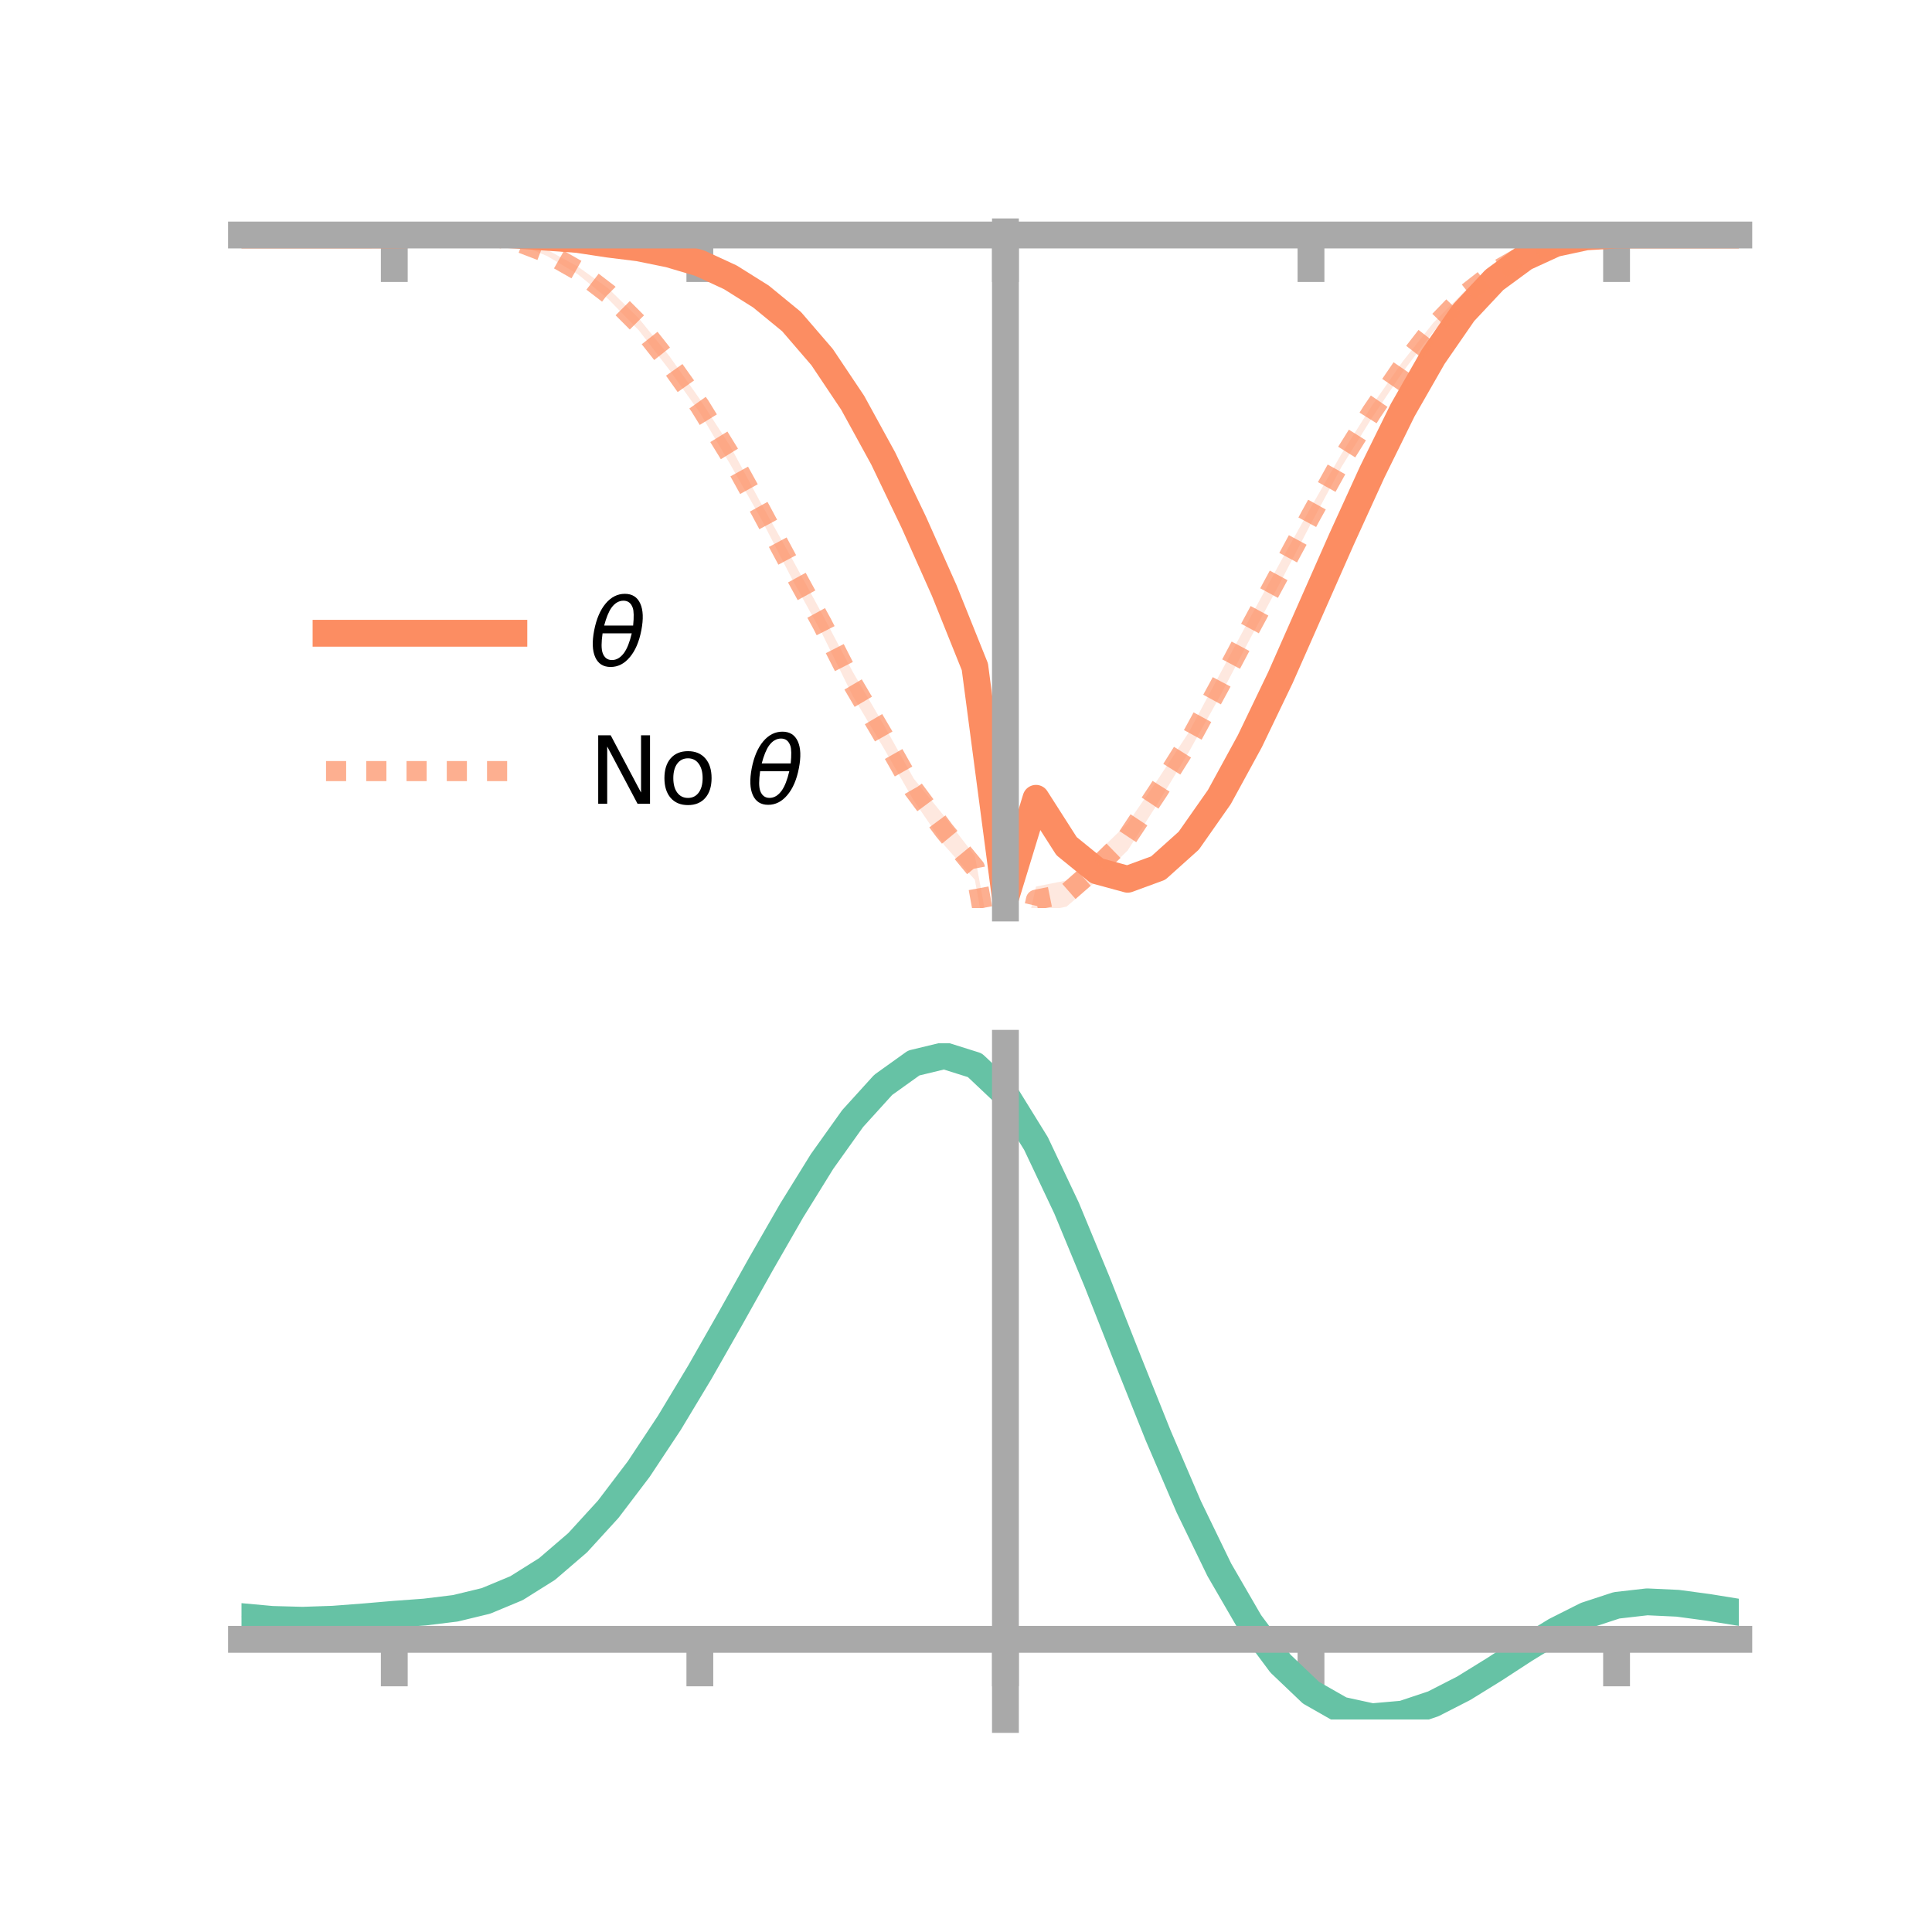 <?xml version="1.0" encoding="utf-8" standalone="no"?>
<!DOCTYPE svg PUBLIC "-//W3C//DTD SVG 1.1//EN"
  "http://www.w3.org/Graphics/SVG/1.1/DTD/svg11.dtd">
<!-- Created with matplotlib (https://matplotlib.org/) -->
<svg height="144pt" version="1.1" viewBox="0 0 144 144" width="144pt" xmlns="http://www.w3.org/2000/svg" xmlns:xlink="http://www.w3.org/1999/xlink">
 <defs>
  <style type="text/css">*{stroke-linecap:butt;stroke-linejoin:round;}</style>
 </defs>
 <g id="figure_1">
  <g id="patch_1">
   <path d="M 0 144 
L 144 144 
L 144 0 
L 0 0 
z
" style="fill:none;"/>
  </g>
  <g id="axes_1">
   <g id="patch_2">
    <path d="M 18 67.68 
L 129.6 67.68 
L 129.6 17.28 
L 18 17.28 
z
" style="fill:none;"/>
   </g>
   <g id="PolyCollection_1">
    <path clip-path="url(#pd99a2e5a0b)" d="M 18 17.515 
L 18 17.515 
L 20.278 17.515 
L 22.555 17.515 
L 24.833 17.515 
L 27.11 17.515 
L 29.388 17.514 
L 31.665 17.44 
L 33.943 17.354 
L 36.22 17.28 
L 38.498 17.386 
L 40.776 17.451 
L 43.053 17.537 
L 45.331 17.766 
L 47.608 18.112 
L 49.886 18.486 
L 52.163 19.151 
L 54.441 20.17 
L 56.718 21.556 
L 58.996 23.331 
L 61.273 25.968 
L 63.551 29.307 
L 65.829 33.308 
L 68.106 37.983 
L 70.384 43.235 
L 72.661 48.722 
L 74.939 66.236 
L 77.216 58.639 
L 79.494 62.194 
L 81.771 63.965 
L 84.049 64.664 
L 86.327 63.821 
L 88.604 61.744 
L 90.882 58.592 
L 93.159 54.483 
L 95.437 49.798 
L 97.714 44.724 
L 99.992 39.763 
L 102.269 34.785 
L 104.547 30.179 
L 106.824 26.285 
L 109.102 23.017 
L 111.38 20.674 
L 113.657 19.066 
L 115.935 18.081 
L 118.212 17.624 
L 120.49 17.517 
L 122.767 17.515 
L 125.045 17.515 
L 127.322 17.515 
L 129.6 17.515 
L 129.6 17.515 
L 129.6 17.515 
L 127.322 17.515 
L 125.045 17.515 
L 122.767 17.515 
L 120.49 17.519 
L 118.212 17.689 
L 115.935 18.211 
L 113.657 19.317 
L 111.38 21.056 
L 109.102 23.572 
L 106.824 26.895 
L 104.547 30.957 
L 102.269 35.609 
L 99.992 40.609 
L 97.714 45.965 
L 95.437 51.202 
L 93.159 55.993 
L 90.882 60.229 
L 88.604 63.573 
L 86.327 65.58 
L 84.049 66.406 
L 81.771 65.866 
L 79.494 63.938 
L 77.216 60.365 
L 74.939 67.68 
L 72.661 50.671 
L 70.384 44.825 
L 68.106 39.858 
L 65.829 35.032 
L 63.551 30.723 
L 61.273 27.259 
L 58.996 24.607 
L 56.718 22.645 
L 54.441 21.173 
L 52.163 20.088 
L 49.886 19.397 
L 47.608 18.843 
L 45.331 18.622 
L 43.053 18.159 
L 40.776 17.92 
L 38.498 17.667 
L 36.22 17.503 
L 33.943 17.467 
L 31.665 17.492 
L 29.388 17.515 
L 27.11 17.515 
L 24.833 17.515 
L 22.555 17.515 
L 20.278 17.515 
L 18 17.515 
z
" style="fill:#fc8d62;fill-opacity:0.2;"/>
   </g>
   <g id="PolyCollection_2">
    <path clip-path="url(#pd99a2e5a0b)" d="M 18 17.515 
L 18 17.515 
L 20.278 17.515 
L 22.555 17.515 
L 24.833 17.515 
L 27.11 17.515 
L 29.388 17.514 
L 31.665 17.44 
L 33.943 17.366 
L 36.22 17.434 
L 38.498 17.812 
L 40.776 18.616 
L 43.053 19.86 
L 45.331 21.491 
L 47.608 23.721 
L 49.886 26.534 
L 52.163 29.757 
L 54.441 33.279 
L 56.718 37.511 
L 58.996 41.579 
L 61.273 45.752 
L 63.551 50.061 
L 65.829 53.955 
L 68.106 58.033 
L 70.384 60.84 
L 72.661 63.785 
L 74.939 76.17 
L 77.216 66.078 
L 79.494 65.625 
L 81.771 63.579 
L 84.049 61.362 
L 86.327 58.053 
L 88.604 54.585 
L 90.882 50.315 
L 93.159 46.075 
L 95.437 41.885 
L 97.714 37.8 
L 99.992 33.821 
L 102.269 30.216 
L 104.547 26.946 
L 106.824 24.068 
L 109.102 21.767 
L 111.38 20.082 
L 113.657 18.851 
L 115.935 17.993 
L 118.212 17.618 
L 120.49 17.517 
L 122.767 17.515 
L 125.045 17.515 
L 127.322 17.515 
L 129.6 17.515 
L 129.6 17.515 
L 129.6 17.515 
L 127.322 17.515 
L 125.045 17.515 
L 122.767 17.515 
L 120.49 17.519 
L 118.212 17.685 
L 115.935 18.164 
L 113.657 19.075 
L 111.38 20.443 
L 109.102 22.321 
L 106.824 24.727 
L 104.547 27.73 
L 102.269 31.126 
L 99.992 34.792 
L 97.714 39.022 
L 95.437 43.384 
L 93.159 47.634 
L 90.882 51.977 
L 88.604 56.054 
L 86.327 59.828 
L 84.049 63.388 
L 81.771 65.623 
L 79.494 67.574 
L 77.216 68.043 
L 74.939 78.102 
L 72.661 65.575 
L 70.384 62.997 
L 68.106 59.668 
L 65.829 55.696 
L 63.551 51.855 
L 61.273 47.223 
L 58.996 43.079 
L 56.718 38.647 
L 54.441 34.633 
L 52.163 30.757 
L 49.886 27.565 
L 47.608 24.614 
L 45.331 22.285 
L 43.053 20.43 
L 40.776 19.082 
L 38.498 18.138 
L 36.22 17.651 
L 33.943 17.515 
L 31.665 17.495 
L 29.388 17.515 
L 27.11 17.515 
L 24.833 17.515 
L 22.555 17.515 
L 20.278 17.515 
L 18 17.515 
z
" style="fill:#fc8d62;fill-opacity:0.2;"/>
   </g>
   <g id="matplotlib.axis_1">
    <g id="xtick_1">
     <g id="line2d_1">
      <defs>
       <path d="M 0 0 
L 0 3.5 
" id="m53557fa0c0" style="stroke:#a9a9a9;stroke-width:2;"/>
      </defs>
      <g>
       <use style="fill:#a9a9a9;stroke:#a9a9a9;stroke-width:2;" x="29.388" xlink:href="#m53557fa0c0" y="17.515"/>
      </g>
     </g>
    </g>
    <g id="xtick_2">
     <g id="line2d_2">
      <g>
       <use style="fill:#a9a9a9;stroke:#a9a9a9;stroke-width:2;" x="52.163" xlink:href="#m53557fa0c0" y="17.515"/>
      </g>
     </g>
    </g>
    <g id="xtick_3">
     <g id="line2d_3">
      <g>
       <use style="fill:#a9a9a9;stroke:#a9a9a9;stroke-width:2;" x="74.939" xlink:href="#m53557fa0c0" y="17.515"/>
      </g>
     </g>
    </g>
    <g id="xtick_4">
     <g id="line2d_4">
      <g>
       <use style="fill:#a9a9a9;stroke:#a9a9a9;stroke-width:2;" x="97.714" xlink:href="#m53557fa0c0" y="17.515"/>
      </g>
     </g>
    </g>
    <g id="xtick_5">
     <g id="line2d_5">
      <g>
       <use style="fill:#a9a9a9;stroke:#a9a9a9;stroke-width:2;" x="120.49" xlink:href="#m53557fa0c0" y="17.515"/>
      </g>
     </g>
    </g>
   </g>
   <g id="matplotlib.axis_2"/>
   <g id="line2d_6">
    <path clip-path="url(#pd99a2e5a0b)" d="M 18 17.515 
L 20.278 17.515 
L 22.555 17.515 
L 24.833 17.515 
L 27.11 17.515 
L 29.388 17.514 
L 31.665 17.466 
L 33.943 17.411 
L 36.22 17.391 
L 38.498 17.527 
L 40.776 17.686 
L 43.053 17.848 
L 45.331 18.194 
L 47.608 18.478 
L 49.886 18.942 
L 52.163 19.619 
L 54.441 20.672 
L 56.718 22.101 
L 58.996 23.969 
L 61.273 26.613 
L 63.551 30.015 
L 65.829 34.17 
L 68.106 38.921 
L 70.384 44.03 
L 72.661 49.697 
L 74.939 66.958 
L 77.216 59.502 
L 79.494 63.066 
L 81.771 64.915 
L 84.049 65.535 
L 86.327 64.701 
L 88.604 62.658 
L 90.882 59.41 
L 93.159 55.238 
L 95.437 50.5 
L 97.714 45.345 
L 99.992 40.186 
L 102.269 35.197 
L 104.547 30.568 
L 106.824 26.59 
L 109.102 23.294 
L 111.38 20.865 
L 113.657 19.191 
L 115.935 18.146 
L 118.212 17.656 
L 120.49 17.518 
L 122.767 17.515 
L 125.045 17.515 
L 127.322 17.515 
L 129.6 17.515 
" style="fill:none;stroke:#fc8d62;stroke-linecap:square;stroke-width:2;"/>
   </g>
   <g id="line2d_7">
    <path clip-path="url(#pd99a2e5a0b)" d="M 18 17.515 
L 20.278 17.515 
L 22.555 17.515 
L 24.833 17.515 
L 27.11 17.515 
L 29.388 17.514 
L 31.665 17.467 
L 33.943 17.44 
L 36.22 17.543 
L 38.498 17.975 
L 40.776 18.849 
L 43.053 20.145 
L 45.331 21.888 
L 47.608 24.168 
L 49.886 27.05 
L 52.163 30.257 
L 54.441 33.956 
L 56.718 38.079 
L 58.996 42.329 
L 61.273 46.488 
L 63.551 50.958 
L 65.829 54.826 
L 68.106 58.85 
L 70.384 61.918 
L 72.661 64.68 
L 74.939 77.136 
L 77.216 67.06 
L 79.494 66.599 
L 81.771 64.601 
L 84.049 62.375 
L 86.327 58.94 
L 88.604 55.319 
L 90.882 51.146 
L 93.159 46.855 
L 95.437 42.635 
L 97.714 38.411 
L 99.992 34.307 
L 102.269 30.671 
L 104.547 27.338 
L 106.824 24.397 
L 109.102 22.044 
L 111.38 20.263 
L 113.657 18.963 
L 115.935 18.078 
L 118.212 17.651 
L 120.49 17.518 
L 122.767 17.515 
L 125.045 17.515 
L 127.322 17.515 
L 129.6 17.515 
" style="fill:none;stroke:#fc8d62;stroke-dasharray:1.5,1.5;stroke-dashoffset:0;stroke-opacity:0.7;stroke-width:1.5;"/>
   </g>
   <g id="patch_3">
    <path d="M 74.939 67.68 
L 74.939 17.28 
" style="fill:none;stroke:#a9a9a9;stroke-linecap:square;stroke-linejoin:miter;stroke-width:2;"/>
   </g>
   <g id="patch_4">
    <path d="M 129.6 67.68 
L 129.6 17.28 
" style="fill:none;"/>
   </g>
   <g id="patch_5">
    <path d="M 18 17.515 
L 129.6 17.515 
" style="fill:none;stroke:#a9a9a9;stroke-linecap:square;stroke-linejoin:miter;stroke-width:2;"/>
   </g>
   <g id="patch_6">
    <path d="M 18 17.28 
L 129.6 17.28 
" style="fill:none;"/>
   </g>
   <g id="legend_1">
    <g id="line2d_8">
     <path d="M 24.3 47.2 
L 38.3 47.2 
" style="fill:none;stroke:#fc8d62;stroke-linecap:square;stroke-width:2;"/>
    </g>
    <g id="line2d_9"/>
    <g id="text_1">
     <!-- $\theta$ -->
     <g transform="translate(43.9 49.65)scale(0.07 -0.07)">
      <defs>
       <path d="M 45.516 34.672 
L 14.453 34.672 
Q 12.359 20.062 14.5 13.875 
Q 17.188 6.25 24.469 6.25 
Q 31.781 6.25 37.359 13.922 
Q 42.234 20.656 45.516 34.672 
z
M 47.016 42.969 
Q 48.344 56.844 46.625 61.719 
Q 43.953 69.438 36.766 69.438 
Q 29.297 69.438 23.828 61.812 
Q 19.531 55.672 16.156 42.969 
z
M 38.188 76.766 
Q 49.906 76.766 54.594 66.406 
Q 59.281 56.109 55.719 37.844 
Q 52.203 19.625 43.453 9.281 
Q 34.766 -1.125 23.047 -1.125 
Q 11.281 -1.125 6.641 9.281 
Q 2 19.625 5.516 37.844 
Q 9.078 56.109 17.719 66.406 
Q 26.422 76.766 38.188 76.766 
z
" id="DejaVuSans-Oblique-952"/>
      </defs>
      <use transform="translate(0 0.234)" xlink:href="#DejaVuSans-Oblique-952"/>
     </g>
    </g>
    <g id="line2d_10">
     <path d="M 24.3 57.474 
L 38.3 57.474 
" style="fill:none;stroke:#fc8d62;stroke-dasharray:1.5,1.5;stroke-dashoffset:0;stroke-opacity:0.7;stroke-width:1.5;"/>
    </g>
    <g id="line2d_11"/>
    <g id="text_2">
     <!-- No $\theta$ -->
     <g transform="translate(43.9 59.924)scale(0.07 -0.07)">
      <defs>
       <path d="M 9.812 72.906 
L 23.094 72.906 
L 55.422 11.922 
L 55.422 72.906 
L 64.984 72.906 
L 64.984 0 
L 51.703 0 
L 19.391 60.984 
L 19.391 0 
L 9.812 0 
z
" id="DejaVuSans-78"/>
       <path d="M 30.609 48.391 
Q 23.391 48.391 19.188 42.75 
Q 14.984 37.109 14.984 27.297 
Q 14.984 17.484 19.156 11.844 
Q 23.344 6.203 30.609 6.203 
Q 37.797 6.203 41.984 11.859 
Q 46.188 17.531 46.188 27.297 
Q 46.188 37.016 41.984 42.703 
Q 37.797 48.391 30.609 48.391 
z
M 30.609 56 
Q 42.328 56 49.016 48.375 
Q 55.719 40.766 55.719 27.297 
Q 55.719 13.875 49.016 6.219 
Q 42.328 -1.422 30.609 -1.422 
Q 18.844 -1.422 12.172 6.219 
Q 5.516 13.875 5.516 27.297 
Q 5.516 40.766 12.172 48.375 
Q 18.844 56 30.609 56 
z
" id="DejaVuSans-111"/>
       <path id="DejaVuSans-32"/>
      </defs>
      <use transform="translate(0 0.234)" xlink:href="#DejaVuSans-78"/>
      <use transform="translate(74.805 0.234)" xlink:href="#DejaVuSans-111"/>
      <use transform="translate(135.986 0.234)" xlink:href="#DejaVuSans-32"/>
      <use transform="translate(167.773 0.234)" xlink:href="#DejaVuSans-Oblique-952"/>
     </g>
    </g>
   </g>
  </g>
  <g id="axes_2">
   <g id="patch_7">
    <path d="M 18 128.16 
L 129.6 128.16 
L 129.6 77.76 
L 18 77.76 
z
" style="fill:none;"/>
   </g>
   <g id="PolyCollection_3">
    <path clip-path="url(#pf06cc1c721)" d="M 18 120.533 
L 18 120.455 
L 20.278 120.672 
L 22.555 120.734 
L 24.833 120.649 
L 27.11 120.467 
L 29.388 120.265 
L 31.665 120.092 
L 33.943 119.808 
L 36.22 119.252 
L 38.498 118.295 
L 40.776 116.846 
L 43.053 114.853 
L 45.331 112.307 
L 47.608 109.24 
L 49.886 105.722 
L 52.163 101.852 
L 54.441 97.76 
L 56.718 93.602 
L 58.996 89.55 
L 61.273 85.796 
L 63.551 82.537 
L 65.829 79.978 
L 68.106 78.32 
L 70.384 77.76 
L 72.661 78.489 
L 74.939 80.674 
L 77.216 84.408 
L 79.494 89.288 
L 81.771 94.866 
L 84.049 100.725 
L 86.327 106.499 
L 88.604 111.889 
L 90.882 116.66 
L 93.159 120.648 
L 95.437 123.754 
L 97.714 125.947 
L 99.992 127.254 
L 102.269 127.754 
L 104.547 127.561 
L 106.824 126.812 
L 109.102 125.664 
L 111.38 124.279 
L 113.657 122.821 
L 115.935 121.448 
L 118.212 120.315 
L 120.49 119.571 
L 122.767 119.314 
L 125.045 119.425 
L 127.322 119.74 
L 129.6 120.12 
L 129.6 120.223 
L 129.6 120.223 
L 127.322 119.867 
L 125.045 119.57 
L 122.767 119.47 
L 120.49 119.732 
L 118.212 120.484 
L 115.935 121.643 
L 113.657 123.059 
L 111.38 124.567 
L 109.102 125.998 
L 106.824 127.182 
L 104.547 127.954 
L 102.269 128.16 
L 99.992 127.669 
L 97.714 126.382 
L 95.437 124.237 
L 93.159 121.215 
L 90.882 117.35 
L 88.604 112.728 
L 86.327 107.506 
L 84.049 101.905 
L 81.771 96.217 
L 79.494 90.797 
L 77.216 86.053 
L 74.939 82.424 
L 72.661 80.304 
L 70.384 79.599 
L 68.106 80.141 
L 65.829 81.742 
L 63.551 84.206 
L 61.273 87.337 
L 58.996 90.938 
L 56.718 94.816 
L 54.441 98.792 
L 52.163 102.699 
L 49.886 106.393 
L 47.608 109.751 
L 45.331 112.681 
L 43.053 115.121 
L 40.776 117.043 
L 38.498 118.453 
L 36.22 119.392 
L 33.943 119.938 
L 31.665 120.212 
L 29.388 120.374 
L 27.11 120.56 
L 24.833 120.724 
L 22.555 120.794 
L 20.278 120.732 
L 18 120.533 
z
" style="fill:#66c2a5;fill-opacity:0.2;"/>
   </g>
   <g id="matplotlib.axis_3">
    <g id="xtick_6">
     <g id="line2d_12">
      <g>
       <use style="fill:#a9a9a9;stroke:#a9a9a9;stroke-width:2;" x="29.388" xlink:href="#m53557fa0c0" y="122.187"/>
      </g>
     </g>
    </g>
    <g id="xtick_7">
     <g id="line2d_13">
      <g>
       <use style="fill:#a9a9a9;stroke:#a9a9a9;stroke-width:2;" x="52.163" xlink:href="#m53557fa0c0" y="122.187"/>
      </g>
     </g>
    </g>
    <g id="xtick_8">
     <g id="line2d_14">
      <g>
       <use style="fill:#a9a9a9;stroke:#a9a9a9;stroke-width:2;" x="74.939" xlink:href="#m53557fa0c0" y="122.187"/>
      </g>
     </g>
    </g>
    <g id="xtick_9">
     <g id="line2d_15">
      <g>
       <use style="fill:#a9a9a9;stroke:#a9a9a9;stroke-width:2;" x="97.714" xlink:href="#m53557fa0c0" y="122.187"/>
      </g>
     </g>
    </g>
    <g id="xtick_10">
     <g id="line2d_16">
      <g>
       <use style="fill:#a9a9a9;stroke:#a9a9a9;stroke-width:2;" x="120.49" xlink:href="#m53557fa0c0" y="122.187"/>
      </g>
     </g>
    </g>
   </g>
   <g id="matplotlib.axis_4"/>
   <g id="line2d_17">
    <path clip-path="url(#pf06cc1c721)" d="M 18 120.494 
L 20.278 120.702 
L 22.555 120.764 
L 24.833 120.687 
L 27.11 120.514 
L 29.388 120.319 
L 31.665 120.152 
L 33.943 119.873 
L 36.22 119.322 
L 38.498 118.374 
L 40.776 116.944 
L 43.053 114.987 
L 45.331 112.494 
L 47.608 109.496 
L 49.886 106.057 
L 52.163 102.276 
L 54.441 98.276 
L 56.718 94.209 
L 58.996 90.244 
L 61.273 86.567 
L 63.551 83.372 
L 65.829 80.86 
L 68.106 79.23 
L 70.384 78.68 
L 72.661 79.396 
L 74.939 81.549 
L 77.216 85.23 
L 79.494 90.042 
L 81.771 95.542 
L 84.049 101.315 
L 86.327 107.003 
L 88.604 112.309 
L 90.882 117.005 
L 93.159 120.932 
L 95.437 123.995 
L 97.714 126.164 
L 99.992 127.462 
L 102.269 127.957 
L 104.547 127.757 
L 106.824 126.997 
L 109.102 125.831 
L 111.38 124.423 
L 113.657 122.94 
L 115.935 121.546 
L 118.212 120.399 
L 120.49 119.652 
L 122.767 119.392 
L 125.045 119.498 
L 127.322 119.804 
L 129.6 120.172 
" style="fill:none;stroke:#66c2a5;stroke-linecap:square;stroke-width:2;"/>
   </g>
   <g id="patch_8">
    <path d="M 74.939 128.16 
L 74.939 77.76 
" style="fill:none;stroke:#a9a9a9;stroke-linecap:square;stroke-linejoin:miter;stroke-width:2;"/>
   </g>
   <g id="patch_9">
    <path d="M 129.6 128.16 
L 129.6 77.76 
" style="fill:none;"/>
   </g>
   <g id="patch_10">
    <path d="M 18 122.187 
L 129.6 122.187 
" style="fill:none;stroke:#a9a9a9;stroke-linecap:square;stroke-linejoin:miter;stroke-width:2;"/>
   </g>
   <g id="patch_11">
    <path d="M 18 77.76 
L 129.6 77.76 
" style="fill:none;"/>
   </g>
  </g>
 </g>
 <defs>
  <clipPath id="pd99a2e5a0b">
   <rect height="50.4" width="111.6" x="18" y="17.28"/>
  </clipPath>
  <clipPath id="pf06cc1c721">
   <rect height="50.4" width="111.6" x="18" y="77.76"/>
  </clipPath>
 </defs>
</svg>
